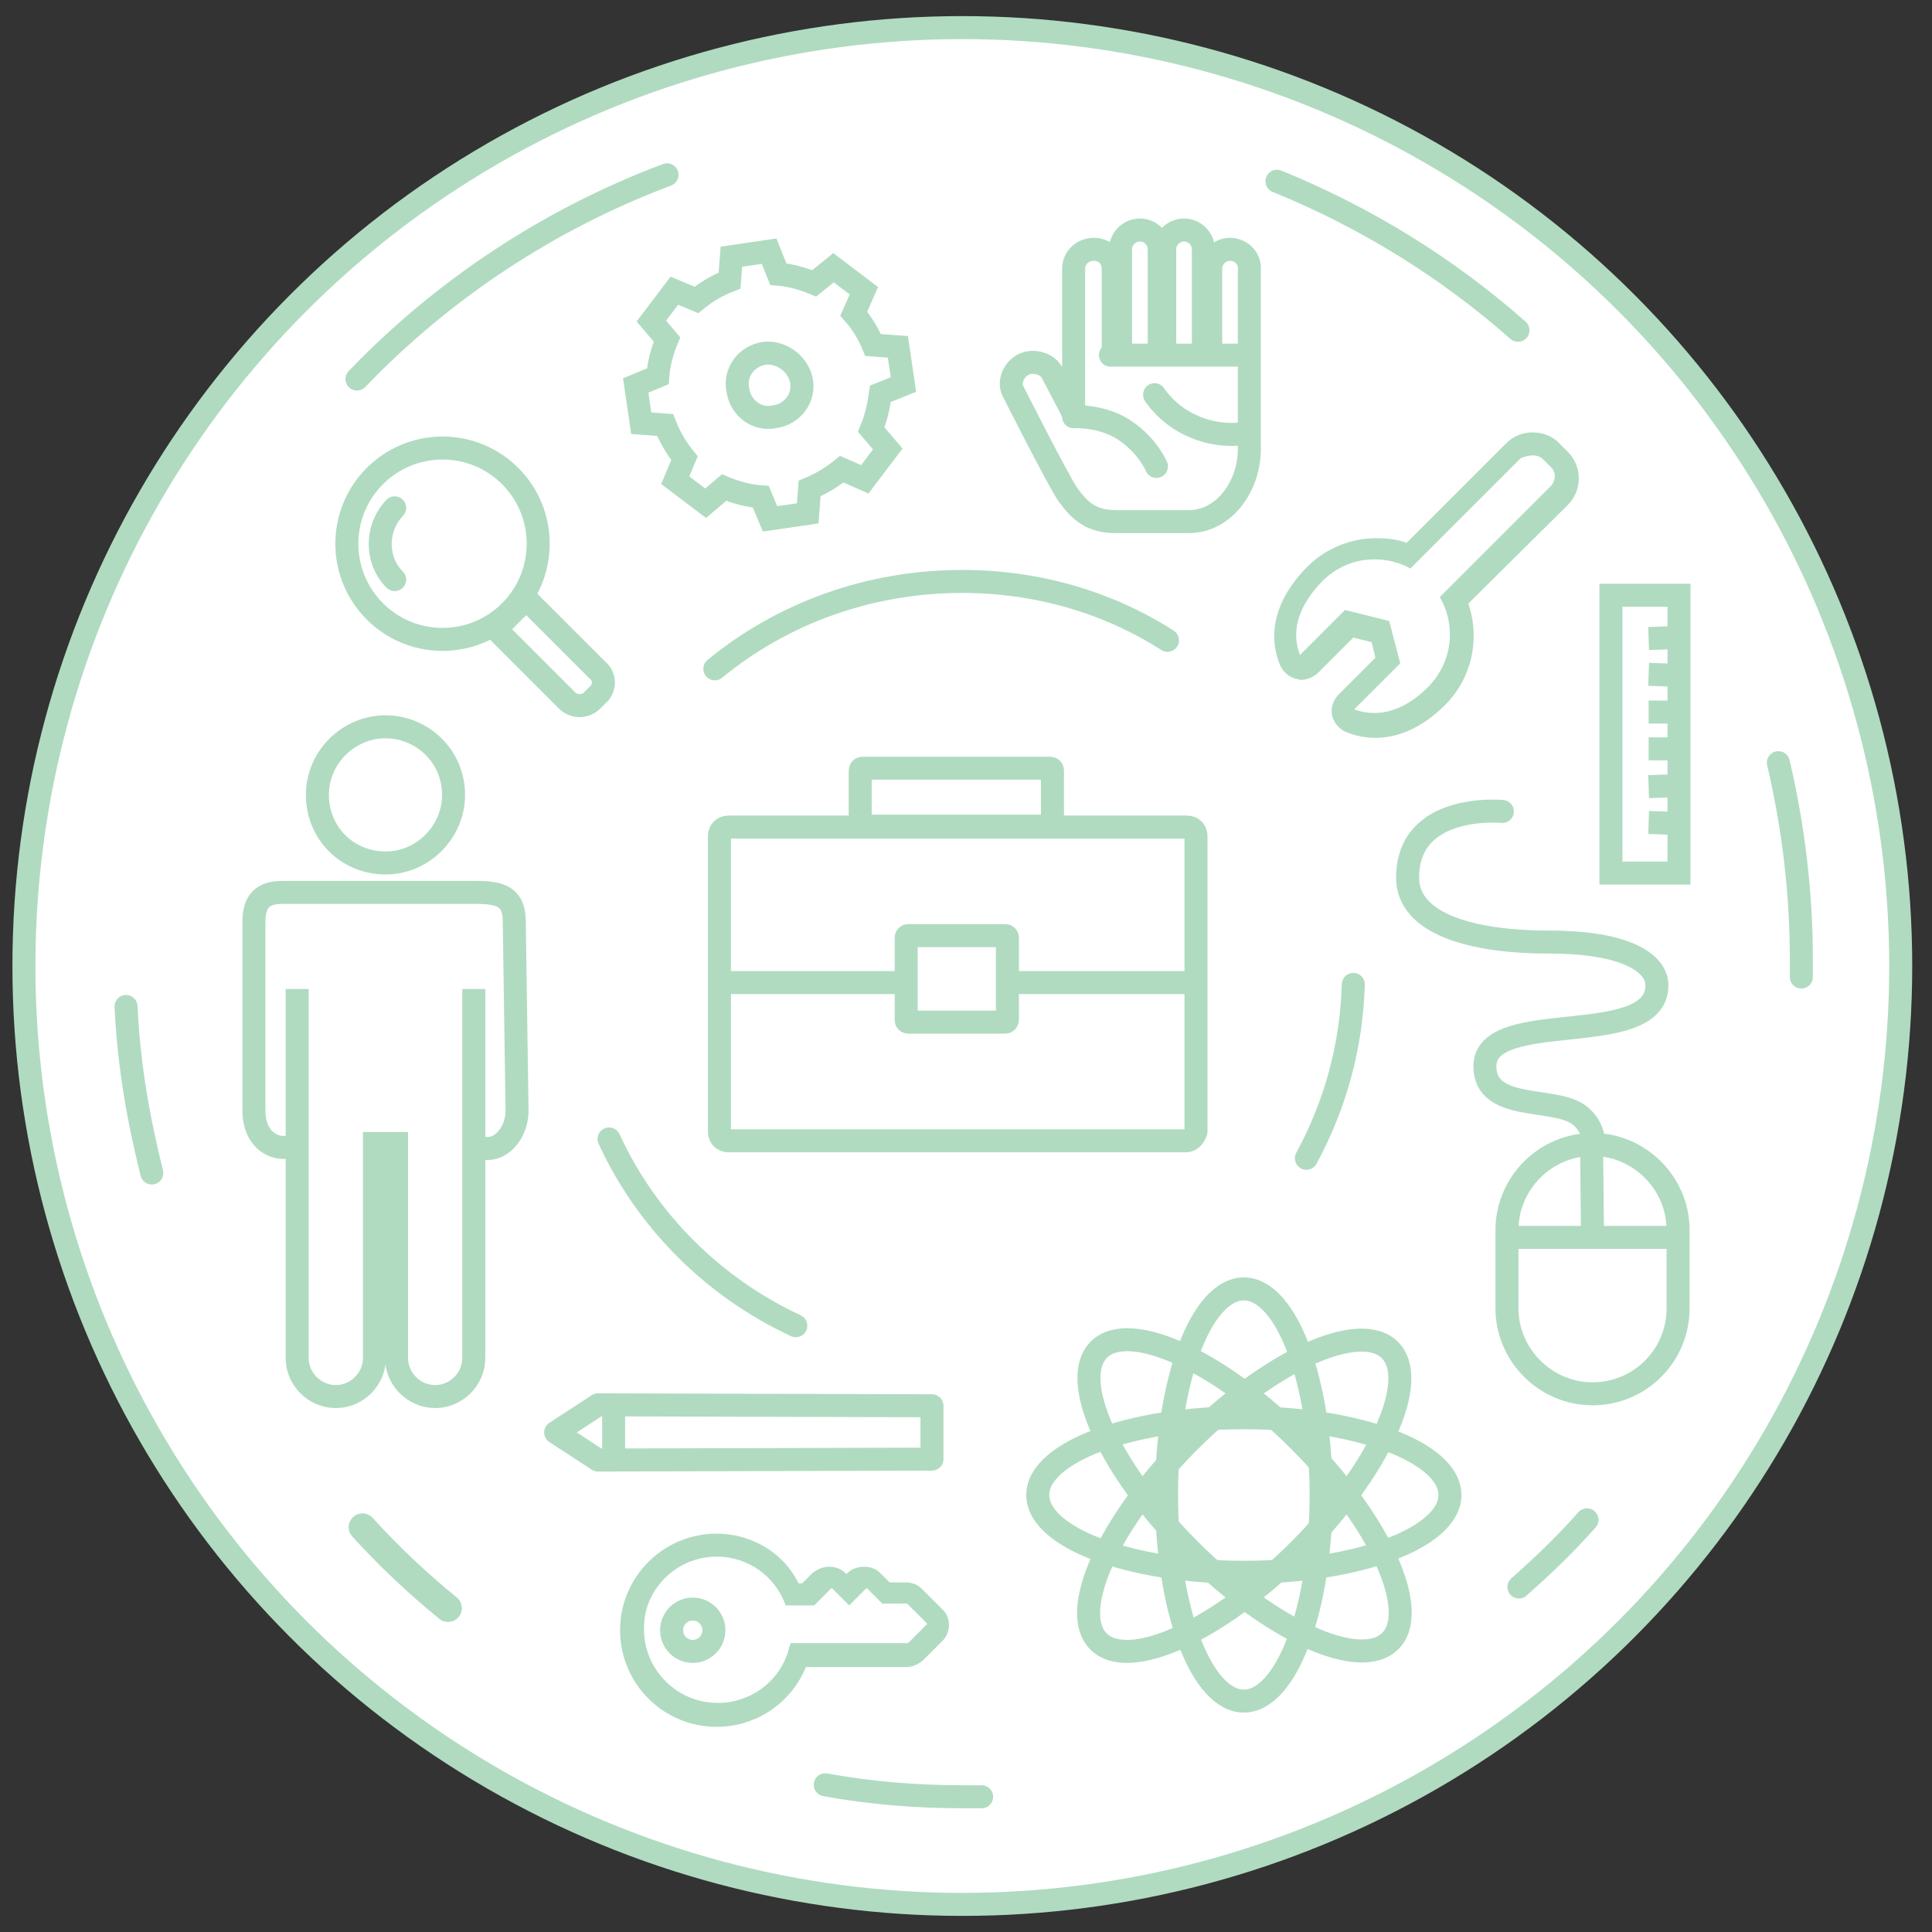 <?xml version="1.0" encoding="utf-8"?>
<!-- Generator: Adobe Illustrator 18.1.1, SVG Export Plug-In . SVG Version: 6.00 Build 0)  -->
<!DOCTYPE svg PUBLIC "-//W3C//DTD SVG 1.1//EN" "http://www.w3.org/Graphics/SVG/1.1/DTD/svg11.dtd">
<svg version="1.1" id="Layer_1" xmlns:sketch="http://www.bohemiancoding.com/sketch/ns"
	 xmlns="http://www.w3.org/2000/svg" xmlns:xlink="http://www.w3.org/1999/xlink" x="0px" y="0px" viewBox="-119 61 210 210"
	 enable-background="new -119 61 210 210" xml:space="preserve">
<rect x="-119" y="61" width="210" height="210" fill="#333333" stroke="none"/>
<title>Group</title>
<desc>Created with Sketch.</desc>
<g>
	
		<circle fill="#FFFFFF" stroke="#B0DBC0" stroke-width="2.5" stroke-linecap="round" stroke-linejoin="round" stroke-miterlimit="10" cx="-14.4" cy="166" r="102"/>
	<g>
		
			<path fill="#FFFFFF" stroke="#B0DBC0" stroke-width="2.5" stroke-linecap="round" stroke-linejoin="round" stroke-miterlimit="10" d="
			M-102.5,188.5c-1.4-5.6-2.5-11.6-2.8-18.1"/>
		
			<path fill="#FFFFFF" stroke="#B0DBC0" stroke-width="2.5" stroke-linecap="round" stroke-linejoin="round" stroke-miterlimit="10" d="
			M-12.3,256.3c-0.7,0-1.3,0-2,0c-5.1,0-10.1-0.4-15-1.3"/>
		
			<path fill="#FFFFFF" stroke="#B0DBC0" stroke-width="2.5" stroke-linecap="round" stroke-linejoin="round" stroke-miterlimit="10" d="
			M53.5,226.2c-2.3,2.6-4.8,5-7.4,7.3"/>
		
			<path fill="#FFFFFF" stroke="#B0DBC0" stroke-width="2.5" stroke-linecap="round" stroke-linejoin="round" stroke-miterlimit="10" d="
			M74.3,143.9c1.6,6.8,2.5,14,2.5,21.4c0,0.7,0,1.3,0,1.9"/>
		
			<path fill="#FFFFFF" stroke="#B0DBC0" stroke-width="2.5" stroke-linecap="round" stroke-linejoin="round" stroke-miterlimit="10" d="
			M19.8,80.7c9.6,3.9,18.5,9.4,26.2,16.2"/>
		
			<path fill="#FFFFFF" stroke="#B0DBC0" stroke-width="2.5" stroke-linecap="round" stroke-linejoin="round" stroke-miterlimit="10" d="
			M-80.2,102.2c9.3-9.7,20.9-17.4,33.7-22.2"/>
	</g>
	<g>
		<ellipse fill="none" stroke="#B0DBC0" stroke-width="2.5" stroke-miterlimit="10" cx="16.2" cy="223.5" rx="8.4" ry="22.4"/>
		<ellipse fill="none" stroke="#B0DBC0" stroke-width="2.5" stroke-miterlimit="10" cx="16.2" cy="223.5" rx="22.4" ry="8.4"/>
		
			<ellipse transform="matrix(0.707 -0.707 0.707 0.707 -153.328 76.977)" fill="none" stroke="#B0DBC0" stroke-width="2.5" stroke-miterlimit="10" cx="16.3" cy="223.6" rx="8.4" ry="22.4"/>
		
			<ellipse transform="matrix(0.707 0.707 -0.707 0.707 162.873 54.044)" fill="none" stroke="#B0DBC0" stroke-width="2.5" stroke-miterlimit="10" cx="16.2" cy="223.6" rx="8.4" ry="22.4"/>
	</g>
	<g>
		<g>
			<g>
				<path fill="none" stroke="#B0DBC0" stroke-width="2.5" stroke-miterlimit="10" d="M-23.3,103.8l2.5-1l-0.6-4.1l-2.7-0.2
					c-0.5-1.2-1.2-2.4-2.1-3.4l1.1-2.5l-3.3-2.5l-2.1,1.7c-1.2-0.5-2.6-0.9-3.9-1l-1-2.5l-4.1,0.6l-0.2,2.6
					c-1.3,0.5-2.5,1.2-3.6,2.1l-2.4-1l-2.5,3.3l1.7,2c-0.5,1.2-0.9,2.6-1,4l-2.4,1l0.6,4.1l2.6,0.2c0.5,1.3,1.2,2.5,2.1,3.6l-1,2.4
					l3.3,2.5l2-1.7c1.2,0.5,2.6,0.9,4,1l1,2.4l4.1-0.6l0.2-2.7c1.2-0.5,2.4-1.2,3.5-2.1l2.5,1.1l2.5-3.3l-1.8-2.1
					C-23.8,106.5-23.5,105.2-23.3,103.8z"/>
			</g>
		</g>
		<path fill="none" stroke="#B0DBC0" stroke-width="2.5" stroke-miterlimit="10" d="M-35.9,99.4c-2,0.3-3.3,2.1-2.9,4
			c0.3,2,2.1,3.3,4,2.9c2-0.3,3.3-2.1,2.9-4C-32.3,100.5-34.1,99.2-35.9,99.4z"/>
	</g>
	<path fill="none" stroke="#FFDEBB" stroke-width="3" stroke-miterlimit="10" d="M-68.9,179.9L-68.9,179.9"/>
	<g>
		<path fill="none" stroke="#B0DBC0" stroke-width="2.5" stroke-miterlimit="10" d="M-62.8,181.7c0,3-2.6,5.2-4.7,3.6
			c0,0,0-1.6,0-3.6v-13.2l0,0v40.1c0,2.3-1.9,4.2-4.2,4.2c-2.3,0-4.2-1.9-4.2-4.2v-23.3h-2.4v23.3c0,2.3-1.9,4.2-4.2,4.2
			c-2.3,0-4.2-1.9-4.2-4.2v-40.1l0,0v13.2c0,2,0,3.6,0,3.6c-1.7,1.1-4.7,0.1-4.7-3.6v-20.5c0-2.3,1-3.2,3.1-3.2h21
			c2.8,0,4.2,0.5,4.2,3.2L-62.8,181.7L-62.8,181.7z M-77.1,154.8c-4.1,0-7.4-3.2-7.4-7.4c0-4.1,3.4-7.4,7.4-7.4s7.4,3.2,7.4,7.4
			C-69.7,151.4-73,154.8-77.1,154.8z"/>
	</g>
	<g>
		
			<path fill="#FFFFFF" stroke="#B0DBC0" stroke-width="2.5" stroke-linecap="round" stroke-linejoin="round" stroke-miterlimit="10" d="
			M14.7,88.1c-1.1,0-2.1,0.9-2.1,2.1v8.9h-0.8v-11c0-1.2-1-2.1-2.1-2.1s-2.1,0.9-2.1,2.1v11H7v-11C7,86.9,6,86,4.9,86
			s-2.1,0.9-2.1,2.1v11H2v-8.9c0-1.2-0.9-2.1-2.1-2.1s-2.2,0.9-2.2,2.1v15.8l-2.3-4.4c-0.5-1.1-2.1-1.5-3.1-1
			c-1.1,0.5-1.7,1.9-1.2,2.9c0,0,5,9.9,6,11.3c1.4,1.9,2.6,2.9,5.3,2.9s7.8,0,7.8,0c3.9,0,6.6-3.9,6.6-7.9v-5.1v-5.6v-8.8
			C16.9,89.1,15.9,88.1,14.7,88.1z"/>
		
			<path fill="#FFFFFF" stroke="#B0DBC0" stroke-width="2.5" stroke-linecap="round" stroke-linejoin="round" stroke-miterlimit="10" d="
			M-2.3,106.3c0,0,3.1-0.2,5.6,1.5c2.5,1.7,3.4,3.9,3.4,3.9"/>
		
			<path fill="#FFFFFF" stroke="#B0DBC0" stroke-width="2.5" stroke-linecap="round" stroke-linejoin="round" stroke-miterlimit="10" d="
			M6.5,103.9c0,0,1.3,2.1,3.9,3.3c3.1,1.5,5.9,0.9,5.9,0.9"/>
		
			<line fill="none" stroke="#B0DBC0" stroke-width="2.5" stroke-linecap="round" stroke-linejoin="round" stroke-miterlimit="10" x1="1.7" y1="99.6" x2="16.2" y2="99.6"/>
	</g>
	
		<path fill="#FFFFFF" stroke="#B0DBC0" stroke-width="3" stroke-linecap="round" stroke-linejoin="round" stroke-miterlimit="10" d="
		M-70.3,235.8c-3.3-2.7-6.4-5.6-9.3-8.8"/>
	<g>
		<path fill="none" stroke="#B0DBC0" stroke-width="2.5" stroke-linejoin="round" stroke-miterlimit="10" d="M9.9,185h-49.7
			c-0.6,0-1-0.4-1-1v-32.1c0-0.6,0.4-1,1-1H10c0.6,0,1,0.4,1,1V184C10.8,184.6,10.4,185,9.9,185z"/>
		
			<path fill="#FFFFFF" stroke="#B0DBC0" stroke-width="2.5" stroke-linecap="round" stroke-linejoin="round" stroke-miterlimit="10" d="
			M-4.8,150.8h-20.4c-0.2,0-0.3-0.1-0.3-0.3v-5.7c0-0.2,0.1-0.3,0.3-0.3h20.3c0.2,0,0.3,0.1,0.3,0.3v5.7
			C-4.6,150.7-4.7,150.8-4.8,150.8z"/>
		
			<line fill="none" stroke="#B0DBC0" stroke-width="2.5" stroke-linejoin="round" stroke-miterlimit="10" x1="-41.2" y1="167.8" x2="11" y2="167.8"/>
		
			<path fill="#FFFFFF" stroke="#B0DBC0" stroke-width="2.5" stroke-linecap="round" stroke-linejoin="round" stroke-miterlimit="10" d="
			M-9.7,172.1h-10.6c-0.1,0-0.2-0.1-0.2-0.2v-9c0-0.1,0.1-0.2,0.2-0.2h10.6c0.1,0,0.2,0.1,0.2,0.2v8.9C-9.5,172-9.6,172.1-9.7,172.1
			z"/>
	</g>
	<path fill="none" stroke="#B0DBC0" stroke-width="2.5" stroke-linecap="round" stroke-linejoin="round" stroke-miterlimit="10" d="
		M-32.5,205.1c-9-4.2-16.2-11.4-20.3-20.3"/>
	<path fill="none" stroke="#B0DBC0" stroke-width="2.5" stroke-linecap="round" stroke-linejoin="round" stroke-miterlimit="10" d="
		M28.1,168c-0.2,6.8-2,13.2-5.1,18.9"/>
	<path fill="none" stroke="#B0DBC0" stroke-width="2.5" stroke-linecap="round" stroke-linejoin="round" stroke-miterlimit="10" d="
		M-41.3,133.7c7.3-6,16.7-9.5,26.9-9.5c8.2,0,15.9,2.3,22.3,6.4"/>
	<line fill="none" x1="-83.7" y1="214.9" x2="-77.5" y2="214.9"/>
	<g>
		<rect x="56.1" y="125.7" fill="none" stroke="#B0DBC0" stroke-width="2.5" stroke-miterlimit="10" width="7.4" height="30.2"/>
		<line fill="none" stroke="#B0DBC0" stroke-width="2.5" stroke-miterlimit="10" x1="60.2" y1="150.4" x2="63.3" y2="150.5"/>
		<line fill="none" stroke="#B0DBC0" stroke-width="2.5" stroke-miterlimit="10" x1="60.2" y1="146.5" x2="63.3" y2="146.4"/>
		<line fill="none" stroke="#B0DBC0" stroke-width="2.5" stroke-miterlimit="10" x1="60.2" y1="142.4" x2="63.3" y2="142.4"/>
		<line fill="none" stroke="#B0DBC0" stroke-width="2.5" stroke-miterlimit="10" x1="60.2" y1="138.4" x2="63.3" y2="138.4"/>
		<line fill="none" stroke="#B0DBC0" stroke-width="2.5" stroke-miterlimit="10" x1="60.2" y1="134.3" x2="63.3" y2="134.4"/>
		<line fill="none" stroke="#B0DBC0" stroke-width="2.5" stroke-miterlimit="10" x1="60.2" y1="130.4" x2="63.3" y2="130.3"/>
	</g>
	<g>
		<polygon fill="none" stroke="#B0DBC0" stroke-width="2.5" stroke-linejoin="round" stroke-miterlimit="10" points="-17.7,213.8 
			-17.7,219.6 -54,219.7 -58.6,216.7 -54,213.7 		"/>
		
			<line fill="none" stroke="#B0DBC0" stroke-width="2.5" stroke-linejoin="round" stroke-miterlimit="10" x1="-52.3" y1="219.6" x2="-52.3" y2="213.8"/>
	</g>
	<g>
		<circle fill="none" stroke="#B0DBC0" stroke-width="2.5" stroke-miterlimit="10" cx="-70.9" cy="120.1" r="10.4"/>
		<path fill="none" stroke="#B0DBC0" stroke-width="2.5" stroke-linecap="round" stroke-miterlimit="10" d="M-76.1,124
			c-2.1-2.1-2.1-5.6,0-7.8"/>
		<path fill="none" stroke="#B0DBC0" stroke-width="2.5" stroke-miterlimit="10" d="M-64.9,126.2"/>
		<path fill="none" stroke="#B0DBC0" stroke-width="2.5" stroke-miterlimit="10" d="M-54,136.5l-0.6,0.6c-0.8,0.8-2,0.8-2.8,0
			l-7.7-7.7l3.3-3.3l7.7,7.7C-53.2,134.5-53.2,135.8-54,136.5z"/>
	</g>
	<g>
		<path fill="#B0DBC0" d="M47.6,110.5c0.4,0,0.8,0.1,1.1,0.4l0.9,0.9c0.6,0.6,0.5,1.5-0.1,2.1l-12,12c1.8,3.1,1.4,7.1-1.3,9.8
			c-1.7,1.7-3.7,2.8-5.8,2.8c-0.7,0-1.4-0.1-2.2-0.4l5-5l-1.2-4.6l-4.8-1.2l-4.9,4.9c-1.1-2.9,0.1-5.6,2.4-8
			c1.6-1.6,3.6-2.4,5.7-2.4c1.3,0,2.7,0.3,3.9,1l12-12C46.8,110.6,47.2,110.5,47.6,110.5 M47.6,108c-1.1,0-2.1,0.4-2.9,1.2L33.9,120
			c-1.1-0.4-2.2-0.5-3.3-0.5c-2.8,0-5.5,1.1-7.5,3.1c-3.3,3.3-4.4,7.1-3,10.6c0.3,0.8,1,1.4,1.8,1.6c0.2,0,0.3,0.1,0.5,0.1
			c0.7,0,1.3-0.3,1.8-0.7l3.9-3.9l2,0.5l0.4,1.7l-4,4c-0.6,0.6-0.9,1.5-0.7,2.3s0.8,1.5,1.6,1.8c1,0.4,2,0.6,3.1,0.6
			c2.6,0,5.2-1.2,7.6-3.6c2.9-2.9,3.8-7.2,2.5-11l10.8-10.7c1.6-1.6,1.6-4.1,0.1-5.7l-0.9-0.9C49.8,108.4,48.7,108,47.6,108
			L47.6,108z"/>
	</g>
	<g>
		<g>
			<path fill="none" stroke="#B0DBC0" stroke-width="2.5" stroke-miterlimit="10" d="M54.1,212.5L54.1,212.5c-5.1,0-9.3-4.2-9.3-9.3
				l0-8.5c0-5.1,4.2-9.3,9.3-9.3l0,0c5.1,0,9.3,4.2,9.3,9.3l0,8.5C63.4,208.4,59.2,212.5,54.1,212.5z"/>
			<line fill="none" stroke="#B0DBC0" stroke-width="2.5" stroke-miterlimit="10" x1="44.8" y1="195.5" x2="63.8" y2="195.5"/>
			<line fill="none" stroke="#B0DBC0" stroke-width="2.5" stroke-miterlimit="10" x1="54.1" y1="195.6" x2="54" y2="185.7"/>
			<path fill="none" stroke="#B0DBC0" stroke-width="2.5" stroke-linecap="round" stroke-miterlimit="10" d="M44.3,149.2
				c0,0-10.3-1-10.3,7.2c0,5,6.9,7,15.4,7c8.6,0,11.7,2.4,11.7,4.7c0,7.1-18.7,2.3-18.7,8.8c0,4.9,7.3,3.3,10.1,5.2
				c1.2,0.8,2.1,2.5,1.5,3.9"/>
		</g>
	</g>
	<g>
		<g>
			<path fill="#B0DBC0" d="M-41.1,230.2c3.5,0,6.4,2.2,7.5,5.3c0,0,0,0,0,0c0.9,0,2.9,0,3.1,0l0,0c0,0,0,0,0,0l1.9-1.9l1.9,1.9
				l1.9-1.9l1.7,1.7h2.7l2.2,2.2l-2.1,2.1h-12.8c0,0.1,0,0.3-0.1,0.4c-0.8,3.5-4,6.1-7.8,6.1c-4.4,0-8-3.6-8-8
				C-49.1,233.8-45.5,230.2-41.1,230.2 M-41.1,227.7c-5.8,0-10.5,4.7-10.5,10.5c0,5.8,4.7,10.5,10.5,10.5c4.3,0,8.1-2.6,9.7-6.5
				h10.9c0.7,0,1.3-0.3,1.8-0.7l2.1-2.1c1-1,1-2.6,0-3.5l-2.2-2.2c-0.5-0.5-1.1-0.7-1.8-0.7h-1.7l-1-1c-0.5-0.5-1.1-0.7-1.8-0.7
				c-0.6,0-1.3,0.2-1.8,0.7l-0.1,0.1l-0.1-0.1c-0.5-0.5-1.1-0.7-1.8-0.7c-0.7,0-1.3,0.3-1.8,0.7l-1.1,1.1c-0.1,0-0.3,0-0.4,0
				C-33.8,229.8-37.3,227.7-41.1,227.7L-41.1,227.7z"/>
		</g>
		
			<circle fill="none" stroke="#B0DBC0" stroke-width="2.5" stroke-linecap="round" stroke-linejoin="round" stroke-miterlimit="10" cx="-43.7" cy="238.2" r="2.3"/>
	</g>
</g>
</svg>

